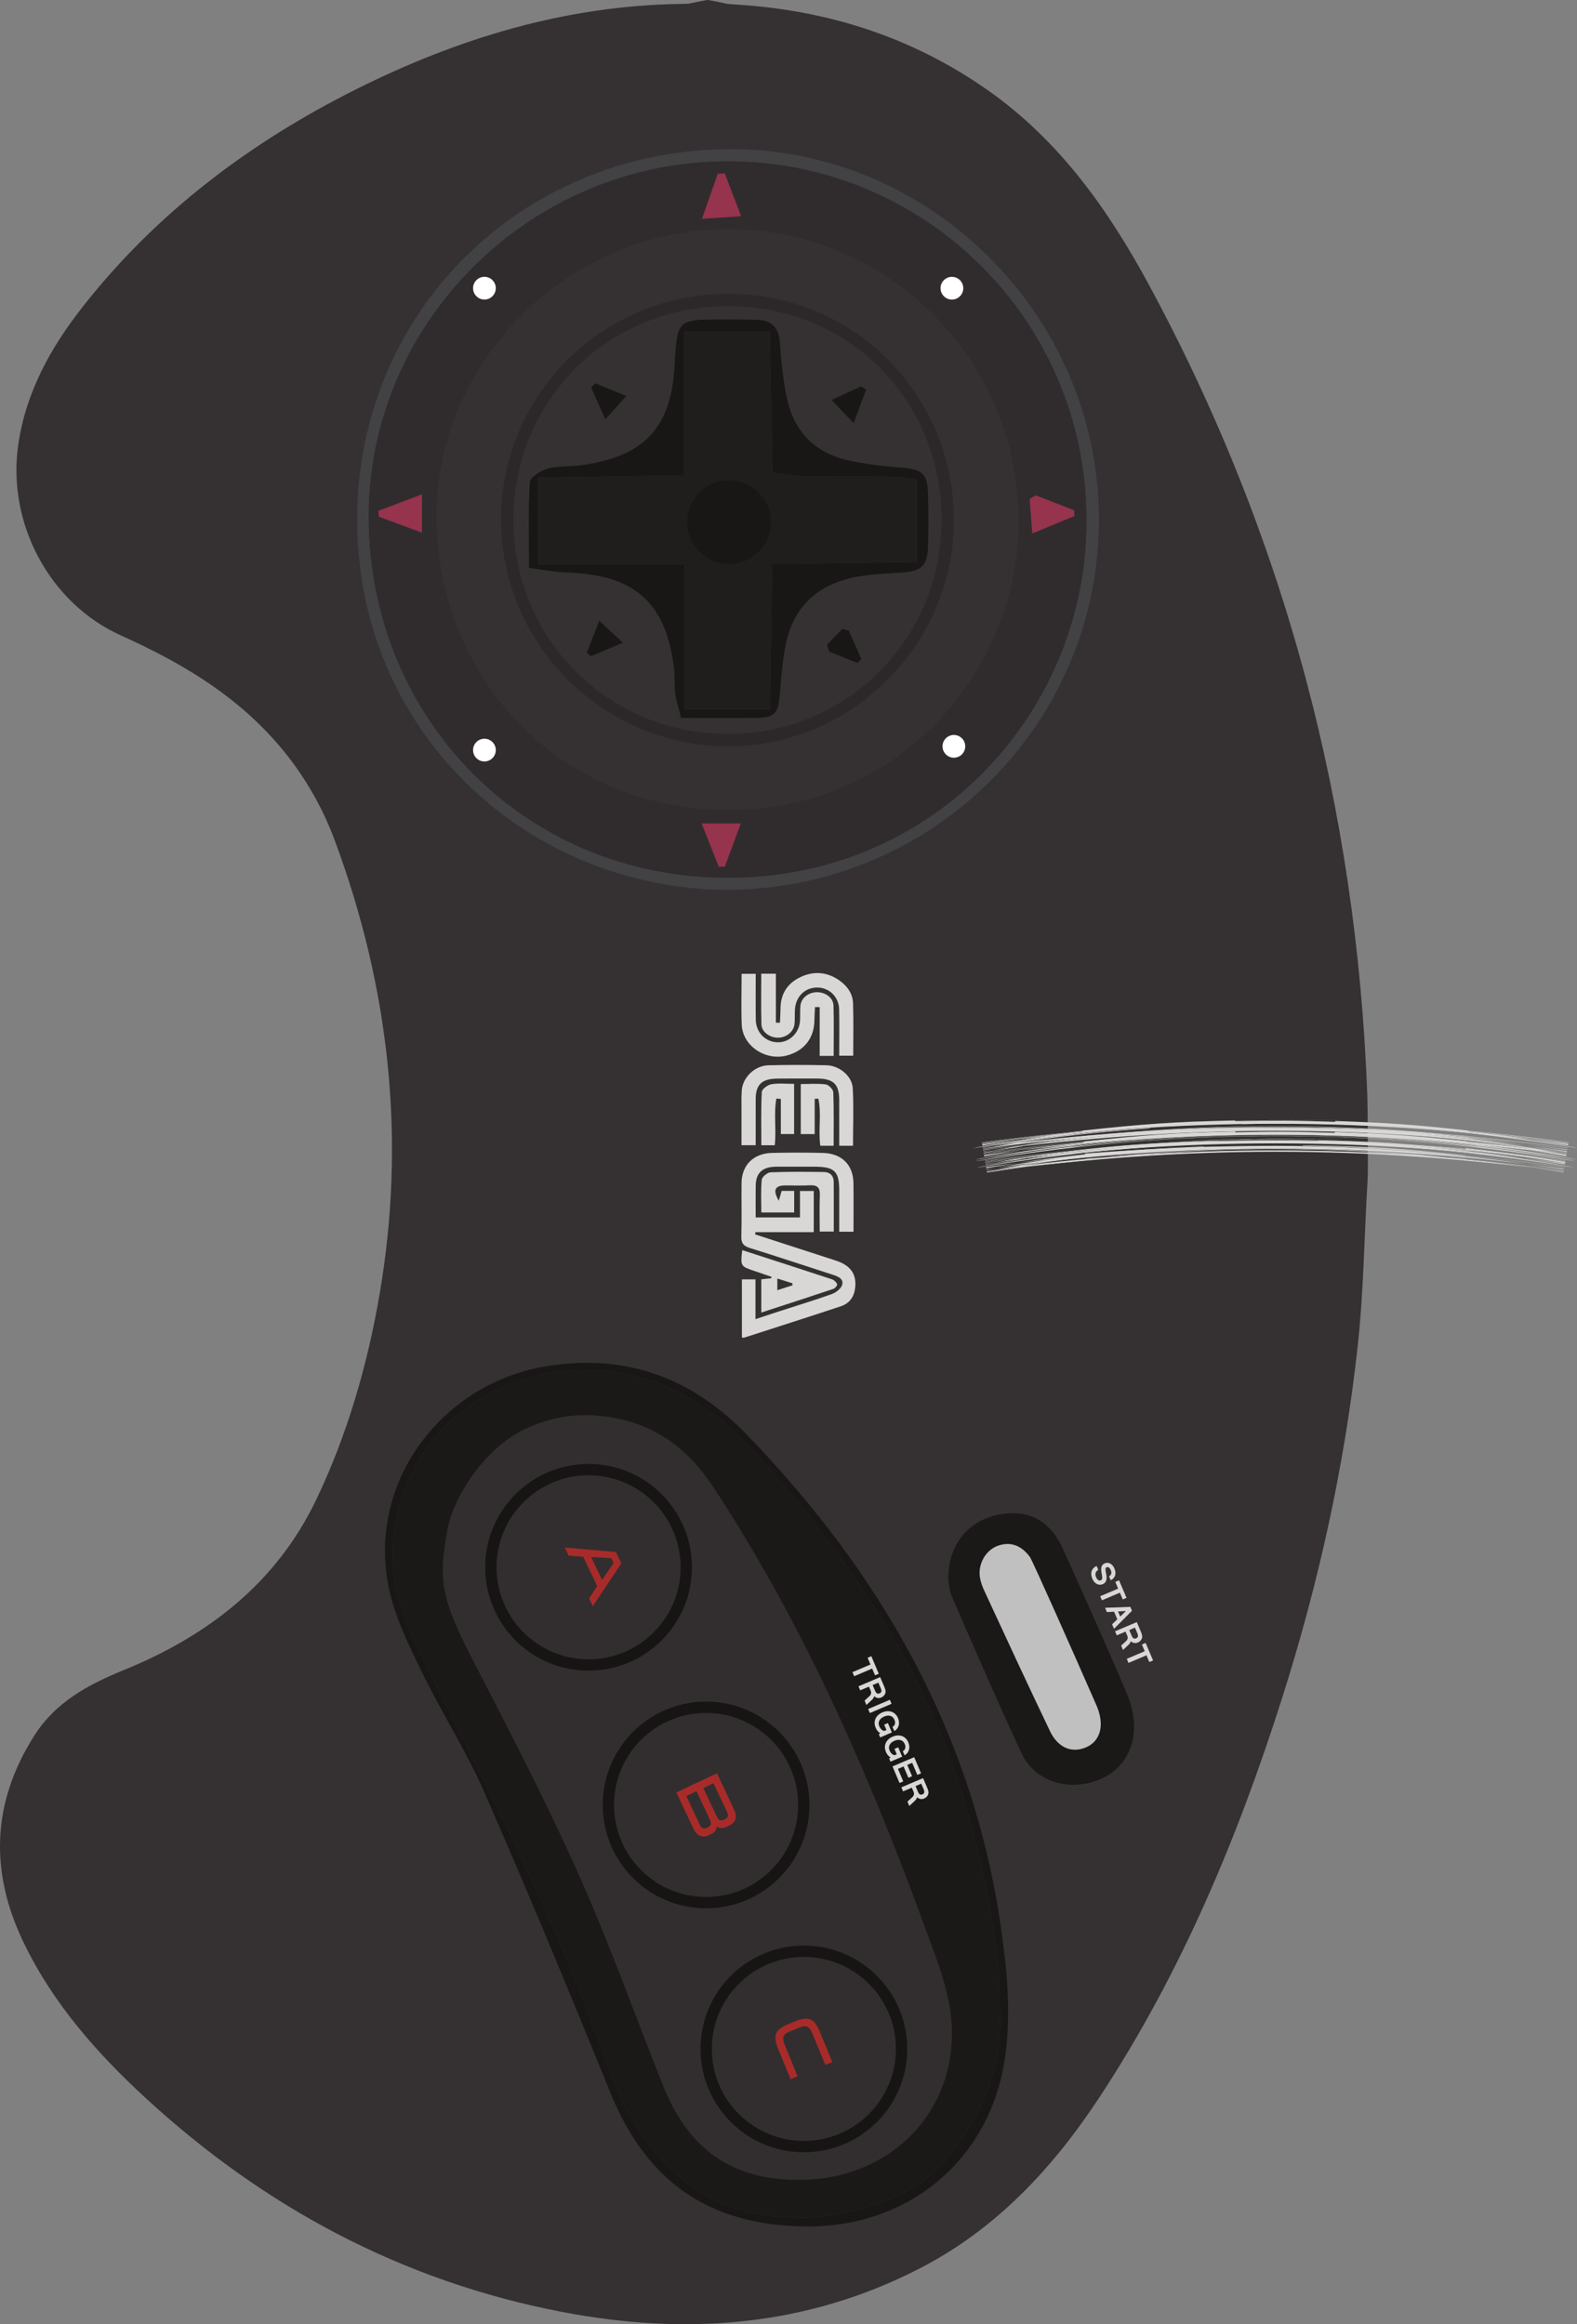 <?xml version="1.0" encoding="UTF-8" standalone="no"?>
<svg
   xmlns:dc="http://purl.org/dc/elements/1.1/"
   xmlns:cc="http://creativecommons.org/ns#"
   xmlns:rdf="http://www.w3.org/1999/02/22-rdf-syntax-ns#"
   xmlns:svg="http://www.w3.org/2000/svg"
   xmlns="http://www.w3.org/2000/svg"
   viewBox="0 0 218.665 322.342"
   height="322.342"
   width="218.665"
   xml:space="preserve"
   version="1.1"
   id="svg2"><rect x="0" y="0" width="218.665" height="322.342" fill="#808080" stroke="none"/><defs
     id="defs6"><clipPath
       id="clipPath16"
       clipPathUnits="userSpaceOnUse"><path
         id="path18"
         d="m 0,257.874 174.932,0 L 174.932,0 0,0 0,257.874 Z" /></clipPath></defs><g
     transform="matrix(1.25,0,0,-1.25,0,322.342)"
     id="g10"><g
       id="g12"><g
         clip-path="url(#clipPath16)"
         id="g14"><g
           transform="translate(136.783,137.675)"
           id="g20"><path
             id="path22"
             style="fill:#353132;fill-opacity:1;fill-rule:nonzero;stroke:none"
             d="M 0,0 C 0.001,0.007 0.005,0.009 0.008,0.005 0.01,0.001 0.017,-0.014 0.015,-0.015 0.014,-0.017 0.009,-0.024 0.005,-0.025 0.001,-0.027 -0.001,-0.007 0,0 m 0.406,14.921 c 0,0.001 0.004,0.001 0.01,0 0.006,-0.002 0.016,-0.004 0.01,-0.005 -0.005,-0.002 -0.02,0.003 -0.02,0.005 m -0.388,8.872 -0.005,0 C 0.01,23.79 0.008,23.789 0.008,23.79 c 0,0.002 0.002,0.006 0.005,0.003 l 0.005,0 z M -34.79,-131.499 c 8.572,4.407 14.85,11.204 20.048,19.126 8.961,13.66 15.213,28.565 20.145,44.061 4.069,12.777 6.959,25.832 8.421,39.159 0.67,6.132 0.731,12.334 1.099,18.501 0.066,1.129 0.005,8.31 -0.035,9.369 -1.18,31.797 -9.061,61.805 -24.194,89.826 -4.523,8.385 -9.984,16.1 -17.961,21.687 -8.315,5.824 -17.578,8.799 -27.653,9.45 -1.059,0.065 -1.202,0.096 -1.202,0.096 -1.075,0.233 -2.045,0.423 -2.156,0.423 -0.111,0 -1.082,-0.186 -2.158,-0.414 0,0 -0.02,-0.004 -1.014,-0.025 -12.697,-0.216 -24.526,-3.822 -35.766,-9.434 -11.799,-5.9 -22.176,-13.7 -30.38,-24.148 -3.565,-4.538 -6.319,-9.48 -7.166,-15.344 -1.25,-8.643 3.429,-17.563 11.431,-21.158 6.314,-2.839 12.178,-6.258 16.872,-11.472 3.016,-3.348 5.29,-7.145 6.838,-11.325 6.056,-16.353 7.896,-33.18 4.926,-50.374 -1.346,-7.816 -3.565,-15.481 -6.998,-22.671 -4.428,-9.283 -12.057,-15.143 -21.375,-18.939 -3.944,-1.609 -7.534,-3.535 -9.899,-7.246 -4.745,-7.458 -4.982,-15.148 -1.175,-23.019 3.243,-6.712 8.084,-12.208 13.499,-17.195 13.201,-12.167 28.525,-20.351 46.199,-23.745 13.675,-2.627 27.022,-1.689 39.654,4.811" /></g><g
           transform="translate(120.523,200.126)"
           id="g24"><path
             id="path26"
             style="fill:#424244;fill-opacity:1;fill-rule:nonzero;stroke:none"
             d="M 0,0 C 0.03,21.982 -17.741,39.815 -39.713,39.851 -61.653,39.887 -79.757,21.992 -79.624,0.167 -79.49,-21.974 -62.299,-39.696 -39.678,-39.641 -16.392,-39.585 0.052,-20.756 0,0 m -39.759,-40.977 c -22.133,0.039 -41.11,17.389 -41.143,40.982 -0.033,23.152 18.208,40.928 40.978,41.188 C -17.436,41.451 1.291,22.78 1.375,0.276 1.46,-22.428 -16.912,-40.853 -39.759,-40.977" /></g><g
           transform="translate(69.436,23.869)"
           id="g28"><path
             id="path30"
             style="fill:#191716;fill-opacity:1;fill-rule:nonzero;stroke:none"
             d="m 0,0 c -0.282,0.504 -0.519,1.029 -0.731,1.563 -2.521,6.404 -4.785,12.914 -7.609,19.177 -4.049,8.995 -8.466,17.825 -12.879,26.654 -2.259,4.518 -4.704,8.865 -4.664,14.174 0.086,10.675 7.977,19.076 18.622,20.241 9.263,1.013 16.171,-2.92 21.99,-9.445 9.091,-10.191 16.882,-21.229 21.531,-34.243 2.31,-6.48 5.365,-18.783 5.214,-27.159 0.313,-5.909 -1.583,-11.108 -5.733,-16.337 -3.374,-4.251 -9.893,-6.132 -14.835,-6.631 -0.368,-0.035 -0.736,-0.05 -1.104,-0.05 C 14.315,-12.031 6.293,-11.3 0,0 m 41.988,5.335 c 0.762,4.851 0.333,9.636 -0.337,14.447 -3.016,21.616 -13.267,39.537 -28.208,55.013 -6.005,6.222 -13.221,9.041 -22.066,7.664 -11.713,-1.815 -20.008,-12.767 -17.739,-24.38 0.63,-3.227 2.143,-6.338 3.595,-9.339 2.214,-4.593 5.013,-8.925 7.055,-13.589 4.82,-11.013 9.434,-22.121 13.947,-33.26 3.999,-9.858 10.811,-14.714 21.476,-14.916 11.487,-0.216 20.533,7.272 22.277,18.36" /></g><g
           transform="translate(89.237,11.812)"
           id="g32"><path
             id="path34"
             style="fill:#1b1918;fill-opacity:1;fill-rule:nonzero;stroke:none"
             d="m 0,0 c -5.486,0.025 -13.509,0.756 -19.802,12.056 -0.282,0.505 -0.519,1.029 -0.731,1.564 -2.521,6.404 -4.785,12.913 -7.609,19.176 -4.049,8.996 -8.466,17.825 -12.878,26.654 -2.259,4.518 -4.705,8.865 -4.664,14.175 0.085,10.675 7.977,19.075 18.621,20.24 9.263,1.014 16.171,-2.92 21.99,-9.444 C 4.019,74.23 11.809,63.192 16.459,50.177 18.768,43.698 21.824,31.394 21.672,23.019 21.985,17.109 20.089,11.91 15.939,6.681 12.566,2.43 6.046,0.55 1.104,0.05 0.736,0.015 0.368,0 0,0" /></g><g
           transform="translate(113.295,63.386)"
           id="g36"><path
             id="path38"
             style="fill:#1b1918;fill-opacity:1;fill-rule:nonzero;stroke:none"
             d="m 0,0 c -2.657,5.718 -5.169,11.507 -7.685,17.291 -0.338,0.776 -0.363,1.689 -0.433,2.027 0.035,3.807 2.163,6.363 5.456,7.089 3.232,0.711 5.793,-0.514 7.215,-3.65 C 6.994,17.381 9.414,11.991 11.714,6.55 13.796,1.624 11.633,-2.708 6.878,-3.449 4.014,-3.898 1.225,-2.647 0,0" /></g><g
           transform="translate(105.792,173.32)"
           id="g40"><path
             id="path42"
             style="fill:#302c2d;fill-opacity:1;fill-rule:nonzero;stroke:none"
             d="M 0,0 C 0.476,0.791 1.028,1.303 0.95,1.688 0.867,2.102 0.172,2.689 -0.217,2.661 -0.602,2.633 -1.207,1.941 -1.22,1.525 -1.232,1.129 -0.605,0.712 0,0 m -1.054,53.7 c -0.179,-0.176 -0.357,-0.352 -0.535,-0.529 0.243,-0.561 0.401,-1.193 0.776,-1.645 0.131,-0.158 0.929,-0.007 1.178,0.244 0.249,0.251 0.39,1.051 0.231,1.179 -0.456,0.367 -1.088,0.516 -1.65,0.751 M -52.507,2.505 c -0.232,-0.223 -0.465,-0.446 -0.697,-0.67 0.255,-0.556 0.419,-1.194 0.809,-1.629 0.155,-0.172 0.943,-0.03 1.204,0.219 0.26,0.249 0.436,1.027 0.27,1.192 -0.414,0.411 -1.043,0.606 -1.586,0.888 m -0.205,51.196 c -0.169,-0.202 -0.338,-0.403 -0.506,-0.604 0.29,-0.546 0.499,-1.173 0.915,-1.594 0.151,-0.153 0.951,0.062 1.179,0.338 0.232,0.281 0.311,1.103 0.132,1.23 -0.481,0.341 -1.135,0.437 -1.72,0.63 m -6.275,-23.995 c -1.818,-0.688 -3.326,-1.259 -4.834,-1.831 0.018,-0.216 0.036,-0.432 0.055,-0.649 1.499,-0.556 2.998,-1.111 4.779,-1.772 l 0,4.252 z m 35.37,-36.512 -4.353,0 c 0.743,-1.867 1.327,-3.337 1.911,-4.806 0.224,0.003 0.447,0.006 0.671,0.01 0.549,1.486 1.097,2.972 1.771,4.796 m -1.779,72.124 c -0.258,-0.018 -0.516,-0.036 -0.774,-0.054 -0.531,-1.505 -1.062,-3.009 -1.759,-4.985 1.676,0.113 2.802,0.188 4.345,0.292 -0.709,1.858 -1.26,3.302 -1.812,4.747 M 9.072,29.601 C 8.856,29.462 8.64,29.322 8.424,29.183 8.512,28.038 8.6,26.893 8.717,25.368 c 1.87,0.772 3.271,1.351 4.672,1.929 -0.011,0.214 -0.022,0.428 -0.032,0.643 -1.429,0.553 -2.857,1.107 -4.285,1.661 m -1.885,-2.76 c 0.002,17.748 -14.431,32.246 -32.14,32.284 -17.682,0.039 -32.52,-14.529 -32.415,-32.072 0.103,-17.135 13.083,-32.386 32.5,-32.35 18.853,0.036 32.146,15.495 32.055,32.138 M 14.73,26.806 C 14.783,6.05 -1.662,-12.778 -24.948,-12.835 -47.569,-12.89 -64.759,4.832 -64.894,26.973 -65.027,48.799 -46.923,66.694 -24.983,66.657 -3.01,66.621 14.76,48.789 14.73,26.806" /></g><g
           transform="translate(114.865,202.921)"
           id="g44"><path
             id="path46"
             style="fill:#96334d;fill-opacity:1;fill-rule:nonzero;stroke:none"
             d="M 0,0 C 1.428,-0.554 2.856,-1.107 4.284,-1.661 4.295,-1.875 4.306,-2.09 4.317,-2.304 2.916,-2.882 1.515,-3.461 -0.355,-4.232 -0.472,-2.708 -0.56,-1.563 -0.648,-0.418 -0.432,-0.278 -0.216,-0.139 0,0" /></g><g
           transform="translate(80.396,238.638)"
           id="g48"><path
             id="path50"
             style="fill:#96334d;fill-opacity:1;fill-rule:nonzero;stroke:none"
             d="m 0,0 c 0.552,-1.445 1.103,-2.889 1.812,-4.747 -1.543,-0.104 -2.669,-0.179 -4.345,-0.292 0.697,1.976 1.228,3.48 1.759,4.985 C -0.516,-0.036 -0.258,-0.018 0,0" /></g><g
           transform="translate(82.176,166.514)"
           id="g52"><path
             id="path54"
             style="fill:#96334d;fill-opacity:1;fill-rule:nonzero;stroke:none"
             d="M 0,0 C -0.674,-1.825 -1.223,-3.311 -1.772,-4.797 -1.995,-4.8 -2.219,-4.803 -2.442,-4.807 -3.027,-3.337 -3.611,-1.867 -4.353,0 L 0,0 Z" /></g><g
           transform="translate(46.805,203.026)"
           id="g56"><path
             id="path58"
             style="fill:#96334d;fill-opacity:1;fill-rule:nonzero;stroke:none"
             d="m 0,0 0,-4.252 c -1.782,0.66 -3.281,1.216 -4.779,1.772 -0.019,0.216 -0.037,0.433 -0.056,0.649 C -3.326,-1.26 -1.818,-0.689 0,0" /></g><g
           transform="translate(73.576,26.42)"
           id="g60"><path
             id="path62"
             style="fill:#322e2f;fill-opacity:1;fill-rule:nonzero;stroke:none"
             d="m 0,0 c -3.187,7.982 -6.066,16.101 -9.581,23.931 -3.736,8.325 -7.992,16.424 -12.162,24.547 -3.187,6.308 -3.041,8.391 -2.204,13.221 0.611,3.51 4.009,9.021 8.618,11.205 2.541,1.205 5.36,1.744 8.159,1.477 C -0.802,73.766 2.925,70.468 5.648,66.308 15.657,51.024 22.898,34.44 29.12,17.356 30.194,14.406 31.404,11.406 31.838,8.33 33.26,-1.73 26.12,-9.964 15.929,-10.382 8.098,-10.7 2.935,-7.357 0,0" /></g><g
           transform="translate(120.75,64.143)"
           id="g64"><path
             id="path66"
             style="fill:#c1c0c0;fill-opacity:1;fill-rule:nonzero;stroke:none"
             d="m 0,0 c -1.544,-0.835 -3.372,-0.457 -4.389,1.892 -2.429,5.075 -4.787,10.185 -7.153,15.29 -0.223,0.481 -0.419,0.997 -0.506,1.517 -0.25,1.495 0.65,3.079 2.031,3.547 1.472,0.499 2.623,-0.07 3.506,-1.252 C -6.234,20.623 -1.447,9.839 0.725,4.866 2.048,2.096 1.043,0.564 0,0" /></g><g
           transform="translate(104.448,200.149)"
           id="g68"><path
             id="path70"
             style="fill:#2c2829;fill-opacity:1;fill-rule:nonzero;stroke:none"
             d="M 0,0 C 0.013,13.322 -10.287,23.708 -23.563,23.759 -36.926,23.81 -47.471,13.389 -47.494,0.111 -47.516,-13.172 -36.989,-23.7 -23.679,-23.708 -10.526,-23.716 -0.013,-13.19 0,0 M -23.639,25.126 C -9.685,25.109 1.393,13.946 1.363,-0.068 1.334,-13.812 -9.987,-25.11 -23.701,-25.082 c -13.858,0.028 -25.189,11.363 -25.168,25.177 0.021,13.879 11.279,25.048 25.23,25.031" /></g><g
           transform="translate(75.951,179.186)"
           id="g72"><path
             id="path74"
             style="fill:#191716;fill-opacity:1;fill-rule:nonzero;stroke:none"
             d="m 0,0 0,16.106 -16.237,0 0,9.59 c 5.33,0.081 10.509,0.157 16.136,0.242 l 0,16.01 9.535,0 C 9.53,36.704 9.626,31.591 9.727,26.236 c 1.381,-0.162 2.486,-0.383 3.59,-0.399 3.227,-0.055 6.454,-0.005 9.677,-0.04 0.847,-0.01 1.689,-0.186 2.763,-0.313 l 0,-9.157 C 20.482,16.257 15.309,16.191 9.697,16.116 9.621,10.599 9.545,5.421 9.47,0 L 0,0 Z m 8.012,-0.963 c 1.992,0.035 2.375,0.529 2.537,2.561 0.156,1.871 0.297,3.752 0.665,5.587 0.868,4.322 3.686,6.737 7.927,7.514 1.639,0.297 3.328,0.343 4.997,0.464 2.113,0.151 2.784,0.741 2.849,2.823 0.061,2.012 0.066,4.034 -0.005,6.046 -0.071,2.118 -0.686,2.577 -2.859,2.764 -1.997,0.171 -4.014,0.373 -5.97,0.811 -3.595,0.802 -5.945,3.091 -6.762,6.692 -0.474,2.077 -0.676,4.23 -0.832,6.363 -0.121,1.649 -0.852,2.491 -2.476,2.542 -1.271,0.04 -2.551,0.04 -3.827,0.04 -5.088,0.005 -5.088,0 -5.365,-4.997 -0.389,-6.999 -3.283,-10.161 -10.272,-11.164 -1.26,-0.182 -2.582,-0.061 -3.792,-0.383 -0.776,-0.212 -1.966,-0.943 -2.002,-1.503 -0.196,-3.041 -0.095,-6.106 -0.095,-9.53 1.638,-0.202 2.98,-0.464 4.336,-0.509 7.402,-0.263 10.846,-3.333 11.749,-10.59 0.116,-0.927 0.015,-1.885 0.131,-2.813 0.111,-0.822 0.383,-1.624 0.661,-2.728 3.05,0 5.728,-0.035 8.405,0.01" /></g><g
           transform="translate(94.696,210.908)"
           id="g76"><path
             id="path78"
             style="fill:#191716;fill-opacity:1;fill-rule:nonzero;stroke:none"
             d="M 0,0 C -1.004,1.061 -1.593,1.685 -2.456,2.597 -1.141,3.199 -0.166,3.645 0.81,4.092 0.996,3.972 1.183,3.852 1.37,3.732 0.983,2.679 0.597,1.627 0,0" /></g><g
           transform="translate(91.733,186.342)"
           id="g80"><path
             id="path82"
             style="fill:#191716;fill-opacity:1;fill-rule:nonzero;stroke:none"
             d="M 0,0 C 0.567,0.589 1.135,1.177 1.702,1.766 1.944,1.696 2.186,1.626 2.429,1.557 2.889,0.506 3.349,-0.545 3.809,-1.595 3.664,-1.74 3.52,-1.884 3.375,-2.029 2.334,-1.607 1.293,-1.186 0.252,-0.765 0.168,-0.51 0.084,-0.255 0,0" /></g><g
           transform="translate(66.038,215.346)"
           id="g84"><path
             id="path86"
             style="fill:#191716;fill-opacity:1;fill-rule:nonzero;stroke:none"
             d="M 0,0 C 1.027,-0.422 2.054,-0.844 3.444,-1.415 2.589,-2.36 2.014,-2.996 1.096,-4.01 0.462,-2.565 0,-1.512 -0.462,-0.46 -0.308,-0.307 -0.154,-0.153 0,0" /></g><g
           transform="translate(69.094,186.559)"
           id="g88"><path
             id="path90"
             style="fill:#191716;fill-opacity:1;fill-rule:nonzero;stroke:none"
             d="m 0,0 c -1.473,-0.624 -2.509,-1.063 -3.545,-1.502 -0.153,0.136 -0.307,0.272 -0.46,0.408 0.404,1.03 0.807,2.059 1.386,3.533 C -1.645,1.532 -0.989,0.921 0,0" /></g><g
           transform="translate(76.74,199.942)"
           id="g92"><path
             id="path94"
             style="fill:#ffffff;fill-opacity:1;fill-rule:nonzero;stroke:none"
             d="M 0,0 C 0,-2.284 1.852,-4.136 4.136,-4.136 6.42,-4.136 8.272,-2.284 8.272,0 8.272,2.284 6.42,4.136 4.136,4.136 1.852,4.136 0,2.284 0,0" /></g><g
           transform="translate(55.08,83.98)"
           id="g96"><path
             id="path98"
             style="fill:#171514;fill-opacity:1;fill-rule:nonzero;stroke:none"
             d="m 0,0 c 0,-5.638 4.57,-10.208 10.208,-10.208 5.638,0 10.209,4.57 10.209,10.208 0,5.638 -4.571,10.208 -10.209,10.208 C 4.57,10.208 0,5.638 0,0 m 10.208,11.468 c 6.334,0 11.468,-5.135 11.468,-11.468 0,-6.333 -5.134,-11.468 -11.468,-11.468 -6.333,0 -11.467,5.135 -11.467,11.468 0,6.333 5.134,11.468 11.467,11.468" /></g><g
           transform="translate(68.115,57.612)"
           id="g100"><path
             id="path102"
             style="fill:#171514;fill-opacity:1;fill-rule:nonzero;stroke:none"
             d="m 0,0 c 0,-5.638 4.57,-10.208 10.208,-10.208 5.638,0 10.209,4.57 10.209,10.208 0,5.638 -4.571,10.208 -10.209,10.208 C 4.57,10.208 0,5.638 0,0 m 10.208,11.468 c 6.334,0 11.468,-5.135 11.468,-11.468 0,-6.333 -5.134,-11.468 -11.468,-11.468 -6.333,0 -11.467,5.135 -11.467,11.468 0,6.333 5.134,11.468 11.467,11.468" /></g><g
           transform="translate(78.962,30.545)"
           id="g104"><path
             id="path106"
             style="fill:#171514;fill-opacity:1;fill-rule:nonzero;stroke:none"
             d="m 0,0 c 0,-5.638 4.57,-10.208 10.208,-10.208 5.638,0 10.209,4.57 10.209,10.208 0,5.638 -4.571,10.208 -10.209,10.208 C 4.57,10.208 0,5.638 0,0 m 10.208,11.468 c 6.334,0 11.468,-5.135 11.468,-11.468 0,-6.333 -5.134,-11.468 -11.468,-11.468 -6.333,0 -11.467,5.135 -11.467,11.468 0,6.333 5.134,11.468 11.467,11.468" /></g><g
           transform="translate(66.788,82.573)"
           id="g108"><path
             id="path110"
             style="fill:#a82b2a;fill-opacity:1;fill-rule:nonzero;stroke:none"
             d="M 0,0 1.272,1.879 1.008,2.43 -1.214,2.544 0,0 Z m -1.029,-2.906 -0.408,0.855 0.896,1.378 -1.548,3.242 -1.617,0.132 -0.425,0.893 5.666,-0.488 0.601,-1.259 -3.165,-4.753 z" /></g><g
           transform="translate(79.557,56.226)"
           id="g112"><path
             id="path114"
             style="fill:#a82b2a;fill-opacity:1;fill-rule:nonzero;stroke:none"
             d="M 0,0 -1.542,3.265 -0.413,3.798 1.129,0.533 C 1.286,0.2 1.173,-0.057 0.794,-0.236 0.419,-0.413 0.157,-0.333 0,0 M -1.891,-0.893 -2.133,-0.38 -3.424,2.377 -2.296,2.91 -0.98,0.123 -0.762,-0.36 c 0.157,-0.333 0.048,-0.588 -0.322,-0.763 -0.379,-0.179 -0.65,-0.103 -0.807,0.23 m 1.828,-0.074 C 0.162,-1.207 0.5,-1.241 0.948,-1.08 l 0.387,0.172 c 0.754,0.356 0.921,0.975 0.508,1.849 L -0.024,4.894 -0.769,4.552 -3.78,3.13 -4.53,2.766 -2.664,-1.187 c 0.413,-0.874 1,-1.137 1.75,-0.783 l 0.379,0.189 c 0.331,0.207 0.489,0.476 0.472,0.814" /></g><g
           transform="translate(90.951,30.235)"
           id="g116"><path
             id="path118"
             style="fill:#a82b2a;fill-opacity:1;fill-rule:nonzero;stroke:none"
             d="M 0,0 -0.791,1.919 C -1.315,3.207 -1.783,2.883 -2.809,2.462 -3.836,2.042 -4.394,1.947 -3.869,0.664 l 1.391,-3.396 -0.77,-0.315 -1.393,3.39 c -0.737,1.793 -0.028,2.248 1.512,2.879 1.54,0.631 2.369,0.813 3.104,-0.966 L 1.372,-1.155 0.608,-1.468 0,0 Z" /></g><g
           transform="translate(82.297,109.489)"
           id="g120"><path
             id="path122"
             style="fill:#d8d7d5;fill-opacity:1;fill-rule:nonzero;stroke:none"
             d="m 0,0 0,6.437 1.505,0 0,-4.412 c 0.971,0.321 1.76,0.586 2.553,0.843 1.975,0.64 3.967,1.238 5.918,1.941 0.472,0.17 1.057,0.629 1.155,1.049 C 11.295,6.565 10.562,6.794 9.955,6.99 6.927,7.969 3.91,8.976 0.872,9.923 c -0.714,0.222 -0.954,0.547 -0.935,1.265 0.054,1.975 0.005,3.952 0.023,5.927 0.018,2.002 1.328,3.311 3.4,3.355 1.866,0.039 3.735,0.043 5.601,-10e-4 2.104,-0.048 3.385,-1.315 3.414,-3.338 0.025,-1.781 0.005,-3.562 0.005,-5.406 l -1.585,0 c 0,1.53 0,3.052 0,4.574 10e-4,2.147 -0.518,2.64 -2.782,2.641 -1.408,0 -2.817,0.006 -4.226,-0.002 C 2.28,18.929 1.546,18.243 1.531,16.825 1.519,15.673 1.528,14.522 1.528,13.311 l 4.914,0 0,2.931 1.529,0 0,-4.566 -6.473,0 C 1.488,11.593 1.478,11.51 1.468,11.427 4.444,10.461 7.42,9.493 10.397,8.53 12.099,7.979 12.791,6.965 12.539,5.33 12.4,4.42 11.869,3.746 10.968,3.448 7.394,2.265 3.807,1.118 0.224,-0.038 0.17,-0.055 0.098,-0.018 0,0" /></g><g
           transform="translate(82.264,149.826)"
           id="g124"><path
             id="path126"
             style="fill:#d8d7d5;fill-opacity:1;fill-rule:nonzero;stroke:none"
             d="m 0,0 1.567,0 c 0,-1.717 -0.019,-3.401 0.006,-5.085 0.02,-1.409 1.043,-2.462 2.381,-2.512 1.308,-0.05 2.427,0.992 2.525,2.377 0.039,0.563 -0.015,1.133 0.045,1.692 0.093,0.862 0.905,1.49 1.844,1.489 0.951,-10e-4 1.801,-0.622 1.826,-1.491 0.054,-1.842 0.017,-3.685 0.017,-5.577 l -1.55,0 0,2.802 0,2.612 C 8.487,-3.692 8.313,-3.69 8.139,-3.688 8.116,-4.204 8.084,-4.72 8.072,-5.237 8.027,-7.183 6.893,-8.589 4.967,-9.074 2.615,-9.667 0.112,-7.979 0.015,-5.654 -0.061,-3.81 0,-1.96 0,0" /></g><g
           transform="translate(84.446,149.841)"
           id="g128"><path
             id="path130"
             style="fill:#d8d7d5;fill-opacity:1;fill-rule:nonzero;stroke:none"
             d="m 0,0 1.619,0 0,-5.433 c 0.151,0 0.303,-0.001 0.455,-0.001 0.022,0.554 0.055,1.107 0.065,1.662 0.027,1.555 0.771,2.712 2.203,3.394 1.459,0.694 2.92,0.587 4.261,-0.328 0.92,-0.627 1.543,-1.494 1.578,-2.586 0.061,-1.908 0.017,-3.82 0.017,-5.805 l -1.553,0 c 0,1.714 0.029,3.43 -0.008,5.145 C 8.6,-2.25 7.011,-1.145 5.41,-1.659 4.447,-1.968 3.8,-2.851 3.734,-3.983 3.702,-4.515 3.742,-5.052 3.688,-5.581 3.6,-6.439 2.792,-7.089 1.866,-7.099 0.941,-7.109 0.04,-6.46 0.016,-5.622 -0.036,-3.779 0,-1.935 0,0" /></g><g
           transform="translate(94.623,130.752)"
           id="g132"><path
             id="path134"
             style="fill:#d8d7d5;fill-opacity:1;fill-rule:nonzero;stroke:none"
             d="m 0,0 -1.531,0 c 0,1.698 10e-4,3.38 -0.001,5.061 -0.002,1.768 -0.627,2.384 -2.457,2.396 -1.473,0.009 -2.946,0.004 -4.419,-0.007 -1.7,-0.013 -2.385,-0.666 -2.389,-2.269 -0.005,-1.686 -10e-4,-3.372 -10e-4,-5.121 l -1.573,0 c 0,1.258 -0.002,2.497 0.001,3.735 0.002,0.784 -0.026,1.57 0.029,2.35 0.102,1.437 1.446,2.745 2.95,2.782 2.158,0.053 4.32,0.05 6.479,0.001 1.383,-0.032 2.806,-1.2 2.88,-2.521 C 0.087,4.292 0,2.166 0,0" /></g><g
           transform="translate(86.229,116.019)"
           id="g136"><path
             id="path138"
             style="fill:#d8d7d5;fill-opacity:1;fill-rule:nonzero;stroke:none"
             d="m 0,0 0,-1.294 c 0.624,0.202 1.153,0.373 1.682,0.543 C 1.678,-0.676 1.673,-0.602 1.668,-0.528 1.156,-0.366 0.645,-0.204 0,0 M -3.897,3.152 C -0.524,2.06 2.777,0.998 6.068,-0.089 6.301,-0.166 6.549,-0.407 6.628,-0.625 6.671,-0.745 6.413,-1.08 6.227,-1.143 3.589,-2.029 0.94,-2.886 -1.781,-3.774 l 0,3.687 c 0.391,0.041 0.739,0.077 1.087,0.114 0.019,0.052 0.039,0.105 0.058,0.158 -0.611,0.21 -1.22,0.426 -1.833,0.629 -1.626,0.541 -1.627,0.539 -1.428,2.338" /></g><g
           transform="translate(86.387,124.652)"
           id="g140"><path
             id="path142"
             style="fill:#d8d7d5;fill-opacity:1;fill-rule:nonzero;stroke:none"
             d="m 0,0 c 0.138,0.472 0.22,0.752 0.318,1.088 l 1.392,0 0,-2.392 -3.646,0 c 0,1.223 -0.069,2.439 0.047,3.638 0.031,0.312 0.631,0.802 0.988,0.817 1.962,0.082 3.93,0.058 5.895,0.035 C 5.683,3.177 6.087,2.774 6.094,2.109 6.111,0.293 6.1,-1.524 6.1,-3.422 l -1.559,0 c 0,1.367 -0.038,2.708 0.014,4.045 C 4.588,1.444 4.288,1.761 3.423,1.708 2.509,1.653 1.589,1.705 0.672,1.694 -0.423,1.68 -0.686,1.175 0,0" /></g><g
           transform="translate(86.123,135.993)"
           id="g144"><path
             id="path146"
             style="fill:#d8d7d5;fill-opacity:1;fill-rule:nonzero;stroke:none"
             d="m 0,0 c -0.315,-1.688 0.015,-3.436 -0.183,-5.186 l -1.486,0 c 0,2.002 -0.049,3.964 0.049,5.92 0.016,0.312 0.653,0.779 1.064,0.85 0.789,0.136 1.622,0.04 2.519,0.04 l 0,-5.568 -1.469,0 0,3.892 C 0.329,-0.034 0.165,-0.017 0,0" /></g><g
           transform="translate(92.472,130.752)"
           id="g148"><path
             id="path150"
             style="fill:#d8d7d5;fill-opacity:1;fill-rule:nonzero;stroke:none"
             d="M 0,0 -1.477,0 C -1.724,1.736 -1.319,3.517 -1.696,5.223 -1.831,5.217 -1.967,5.211 -2.102,5.206 l 0,-3.912 -1.543,0 0,5.553 c 0.905,0 1.85,0.078 2.766,-0.041 0.328,-0.043 0.828,-0.553 0.84,-0.865 C 0.038,3.978 0,2.011 0,0" /></g><g
           transform="translate(105.594,224.636)"
           id="g152"><path
             id="path154"
             style="fill:#ffffff;fill-opacity:1;fill-rule:nonzero;stroke:none"
             d="m 0,0 c -0.696,0 -1.261,0.564 -1.261,1.261 0,0.696 0.565,1.26 1.261,1.26 0.696,0 1.261,-0.564 1.261,-1.26 C 1.261,0.564 0.696,0 0,0" /></g><g
           transform="translate(105.811,173.807)"
           id="g156"><path
             id="path158"
             style="fill:#ffffff;fill-opacity:1;fill-rule:nonzero;stroke:none"
             d="m 0,0 c -0.696,0 -1.261,0.564 -1.261,1.261 0,0.696 0.565,1.26 1.261,1.26 0.696,0 1.261,-0.564 1.261,-1.26 C 1.261,0.564 0.696,0 0,0" /></g><g
           transform="translate(53.736,173.39)"
           id="g160"><path
             id="path162"
             style="fill:#ffffff;fill-opacity:1;fill-rule:nonzero;stroke:none"
             d="m 0,0 c -0.696,0 -1.261,0.564 -1.261,1.261 0,0.696 0.565,1.26 1.261,1.26 0.696,0 1.261,-0.564 1.261,-1.26 C 1.261,0.564 0.696,0 0,0" /></g><g
           transform="translate(53.736,224.639)"
           id="g164"><path
             id="path166"
             style="fill:#ffffff;fill-opacity:1;fill-rule:nonzero;stroke:none"
             d="m 0,0 c -0.696,0 -1.261,0.564 -1.261,1.261 0,0.696 0.565,1.26 1.261,1.26 0.696,0 1.261,-0.564 1.261,-1.26 C 1.261,0.564 0.696,0 0,0" /></g><g
           transform="translate(85.42,179.186)"
           id="g168"><path
             id="path170"
             style="fill:#201e1d;fill-opacity:1;fill-rule:nonzero;stroke:none"
             d="m 0,0 -9.47,0 0,16.106 -16.236,0 0,9.59 c 5.33,0.081 10.508,0.157 16.135,0.242 l 0,16.01 9.536,0 c 0.096,-5.244 0.191,-10.357 0.292,-15.712 1.382,-0.162 2.486,-0.383 3.59,-0.399 3.228,-0.055 6.455,-0.005 9.677,-0.04 0.847,-0.01 1.689,-0.186 2.763,-0.313 l 0,-9.157 C 11.013,16.257 5.839,16.191 0.227,16.116 0.151,10.599 0.076,5.421 0,0" /></g><g
           transform="translate(80.877,195.297)"
           id="g172"><path
             id="path174"
             style="fill:#191716;fill-opacity:1;fill-rule:nonzero;stroke:none"
             d="m 0,0 c -2.567,0 -4.649,2.077 -4.649,4.644 0,2.567 2.082,4.649 4.649,4.649 2.567,0 4.644,-2.082 4.644,-4.649 C 4.644,2.077 2.567,0 0,0" /></g><g
           transform="translate(121.177,82.699)"
           id="g176"><path
             id="path178"
             style="fill:#d8d7d5;fill-opacity:1;fill-rule:nonzero;stroke:none"
             d="m 0,0 c -0.073,0.173 -0.114,0.332 -0.124,0.48 -0.01,0.148 0.007,0.282 0.052,0.403 0.042,0.121 0.111,0.227 0.203,0.32 0.092,0.092 0.204,0.168 0.337,0.229 L 0.653,0.996 C 0.569,0.952 0.505,0.9 0.456,0.84 0.408,0.777 0.375,0.711 0.355,0.643 0.336,0.571 0.332,0.498 0.34,0.421 0.351,0.345 0.372,0.268 0.405,0.191 0.436,0.117 0.471,0.054 0.511,0 c 0.041,-0.054 0.084,-0.097 0.128,-0.129 0.046,-0.03 0.093,-0.049 0.142,-0.057 0.049,-0.005 0.098,0.001 0.147,0.022 0.05,0.021 0.087,0.051 0.112,0.088 0.025,0.037 0.041,0.088 0.046,0.15 C 1.093,0.137 1.09,0.214 1.077,0.306 1.064,0.398 1.046,0.51 1.018,0.641 0.991,0.791 0.976,0.924 0.975,1.041 0.973,1.158 0.987,1.26 1.014,1.348 1.043,1.436 1.087,1.51 1.146,1.57 1.206,1.633 1.283,1.684 1.377,1.723 1.479,1.767 1.581,1.785 1.683,1.778 1.787,1.772 1.886,1.744 1.981,1.692 2.076,1.641 2.163,1.568 2.244,1.476 2.325,1.383 2.393,1.27 2.449,1.137 2.507,1 2.543,0.866 2.553,0.736 2.564,0.607 2.552,0.486 2.517,0.373 2.48,0.262 2.423,0.16 2.34,0.07 2.259,-0.021 2.153,-0.095 2.024,-0.153 L 1.842,0.278 C 2.103,0.426 2.17,0.65 2.043,0.949 1.981,1.096 1.908,1.196 1.827,1.253 1.745,1.31 1.661,1.319 1.574,1.283 1.54,1.269 1.513,1.247 1.494,1.219 1.476,1.191 1.464,1.154 1.458,1.107 1.451,1.062 1.451,1.006 1.458,0.939 1.465,0.874 1.478,0.796 1.496,0.707 1.512,0.628 1.525,0.547 1.54,0.465 1.555,0.381 1.564,0.298 1.57,0.215 1.575,0.131 1.573,0.049 1.564,-0.029 1.554,-0.109 1.534,-0.184 1.503,-0.255 1.472,-0.325 1.428,-0.389 1.369,-0.447 1.31,-0.506 1.234,-0.555 1.14,-0.594 1.029,-0.641 0.917,-0.662 0.807,-0.656 0.695,-0.648 0.589,-0.619 0.489,-0.566 0.388,-0.514 0.296,-0.439 0.21,-0.344 0.127,-0.246 0.056,-0.131 0,0" /></g><g
           transform="translate(124.544,80.416)"
           id="g180"><path
             id="path182"
             style="fill:#d8d7d5;fill-opacity:1;fill-rule:nonzero;stroke:none"
             d="M 0,0 -0.318,0.748 -2.312,-0.098 -2.503,0.354 -0.51,1.199 -0.826,1.945 -0.411,2.121 0.415,0.176 0,0 Z" /></g><g
           transform="translate(124.261,78.514)"
           id="g184"><path
             id="path186"
             style="fill:#d8d7d5;fill-opacity:1;fill-rule:nonzero;stroke:none"
             d="M 0,0 0.64,0.616 -0.241,0.568 0,0 Z m -0.687,-1.358 -0.212,0.501 0.577,0.556 L -0.68,0.541 -1.475,0.5 -1.677,0.976 1.124,1.072 1.306,0.645 -0.687,-1.358 Z" /></g><g
           transform="translate(125.265,77.017)"
           id="g188"><path
             id="path190"
             style="fill:#d8d7d5;fill-opacity:1;fill-rule:nonzero;stroke:none"
             d="m 0,0 0.253,-0.598 c 0.035,-0.081 0.069,-0.147 0.105,-0.2 0.035,-0.053 0.074,-0.093 0.115,-0.118 0.041,-0.025 0.085,-0.038 0.133,-0.038 0.05,0.002 0.103,0.014 0.162,0.039 0.107,0.045 0.172,0.111 0.193,0.2 0.022,0.088 0.004,0.201 -0.055,0.339 L 0.633,0.269 0,0 Z m -0.694,-2.208 -0.205,0.484 0.558,0.508 c 0.037,0.036 0.07,0.076 0.096,0.119 0.027,0.045 0.046,0.09 0.058,0.139 0.012,0.047 0.016,0.098 0.013,0.148 -0.002,0.052 -0.014,0.102 -0.035,0.152 l -0.205,0.482 -0.968,-0.411 -0.191,0.449 2.408,1.023 0.458,-1.079 C 1.321,-0.259 1.346,-0.32 1.368,-0.38 1.39,-0.438 1.406,-0.498 1.418,-0.556 1.429,-0.614 1.435,-0.673 1.434,-0.73 1.433,-0.789 1.424,-0.849 1.404,-0.909 1.387,-0.962 1.364,-1.013 1.334,-1.061 1.306,-1.108 1.271,-1.151 1.233,-1.19 1.195,-1.229 1.152,-1.265 1.107,-1.296 1.06,-1.327 1.014,-1.354 0.963,-1.376 0.816,-1.437 0.675,-1.456 0.541,-1.429 0.404,-1.403 0.283,-1.34 0.173,-1.239 0.138,-1.374 0.051,-1.511 -0.091,-1.647 l -0.603,-0.561 z" /></g><g
           transform="translate(127.492,73.469)"
           id="g192"><path
             id="path194"
             style="fill:#d8d7d5;fill-opacity:1;fill-rule:nonzero;stroke:none"
             d="M 0,0 -0.317,0.749 -2.311,-0.098 -2.502,0.354 -0.509,1.199 -0.825,1.945 -0.41,2.121 0.415,0.176 0,0 Z" /></g><g
           transform="translate(97.065,71.995)"
           id="g196"><path
             id="path198"
             style="fill:#d8d7d5;fill-opacity:1;fill-rule:nonzero;stroke:none"
             d="M 0,0 -0.317,0.749 -2.312,-0.099 -2.503,0.353 -0.509,1.2 -0.825,1.945 -0.411,2.121 0.414,0.176 0,0 Z" /></g><g
           transform="translate(96.802,70.914)"
           id="g200"><path
             id="path202"
             style="fill:#d8d7d5;fill-opacity:1;fill-rule:nonzero;stroke:none"
             d="m 0,0 0.253,-0.598 c 0.035,-0.081 0.069,-0.148 0.105,-0.201 0.035,-0.053 0.074,-0.092 0.115,-0.117 0.041,-0.025 0.085,-0.039 0.133,-0.038 0.05,0.001 0.103,0.013 0.162,0.038 0.107,0.045 0.172,0.112 0.193,0.2 0.022,0.089 0.004,0.201 -0.055,0.34 L 0.633,0.268 0,0 Z m -0.694,-2.209 -0.205,0.484 0.558,0.508 c 0.037,0.037 0.07,0.076 0.096,0.12 0.027,0.044 0.046,0.089 0.058,0.138 0.012,0.048 0.017,0.098 0.013,0.148 -0.002,0.052 -0.014,0.103 -0.035,0.153 l -0.205,0.482 -0.968,-0.412 -0.191,0.449 2.408,1.024 0.458,-1.08 C 1.321,-0.26 1.346,-0.32 1.368,-0.381 1.39,-0.439 1.406,-0.498 1.418,-0.557 1.429,-0.615 1.435,-0.673 1.434,-0.73 1.433,-0.789 1.424,-0.85 1.404,-0.91 1.387,-0.963 1.364,-1.014 1.334,-1.061 1.306,-1.108 1.271,-1.152 1.233,-1.191 1.195,-1.23 1.152,-1.266 1.107,-1.297 1.06,-1.328 1.014,-1.354 0.963,-1.376 0.816,-1.437 0.675,-1.457 0.541,-1.43 0.404,-1.404 0.283,-1.34 0.173,-1.239 0.138,-1.375 0.051,-1.511 -0.091,-1.648 l -0.603,-0.561 z" /></g><g
           transform="translate(96.489,67.809)"
           id="g204"><path
             id="path206"
             style="fill:#d8d7d5;fill-opacity:1;fill-rule:nonzero;stroke:none"
             d="M 0,0 -0.19,0.447 2.218,1.471 2.408,1.023 0,0 Z" /></g><g
           transform="translate(97.133,66.186)"
           id="g208"><path
             id="path210"
             style="fill:#d8d7d5;fill-opacity:1;fill-rule:nonzero;stroke:none"
             d="M 0,0 C -0.074,0.174 -0.112,0.346 -0.114,0.515 -0.115,0.684 -0.083,0.842 -0.018,0.99 0.047,1.139 0.145,1.273 0.273,1.395 0.402,1.517 0.56,1.617 0.747,1.696 0.937,1.777 1.121,1.822 1.298,1.83 1.475,1.838 1.639,1.814 1.789,1.758 1.94,1.701 2.075,1.614 2.192,1.496 2.312,1.379 2.407,1.234 2.48,1.062 2.541,0.92 2.577,0.775 2.59,0.635 2.602,0.492 2.59,0.357 2.554,0.23 2.518,0.104 2.459,-0.012 2.378,-0.115 2.295,-0.22 2.191,-0.306 2.063,-0.373 L 1.867,0.088 C 1.94,0.126 1.998,0.172 2.042,0.227 2.087,0.281 2.119,0.344 2.137,0.412 2.154,0.481 2.16,0.556 2.151,0.637 2.141,0.717 2.118,0.801 2.081,0.889 2.036,0.992 1.978,1.08 1.903,1.15 1.83,1.222 1.745,1.272 1.646,1.304 1.55,1.336 1.44,1.347 1.322,1.336 1.203,1.326 1.077,1.293 0.942,1.236 0.81,1.18 0.699,1.113 0.61,1.034 0.521,0.956 0.453,0.87 0.406,0.777 0.36,0.685 0.336,0.587 0.334,0.484 0.333,0.381 0.354,0.277 0.398,0.172 0.462,0.021 0.539,-0.097 0.628,-0.186 0.716,-0.272 0.823,-0.333 0.947,-0.366 L 1.2,-0.26 0.946,0.337 1.359,0.513 1.801,-0.527 0.502,-1.08 0.356,-0.734 0.504,-0.604 C 0.399,-0.549 0.304,-0.473 0.221,-0.372 0.136,-0.273 0.062,-0.148 0,0" /></g><g
           transform="translate(98.275,63.494)"
           id="g212"><path
             id="path214"
             style="fill:#d8d7d5;fill-opacity:1;fill-rule:nonzero;stroke:none"
             d="m 0,0 c -0.074,0.175 -0.111,0.347 -0.114,0.516 0,0.17 0.032,0.328 0.097,0.476 0.065,0.148 0.162,0.282 0.29,0.404 0.129,0.122 0.288,0.222 0.474,0.301 0.19,0.081 0.374,0.125 0.552,0.134 C 1.475,1.84 1.64,1.814 1.79,1.758 1.941,1.702 2.075,1.615 2.193,1.498 2.312,1.38 2.408,1.236 2.48,1.064 2.542,0.92 2.577,0.777 2.59,0.635 2.602,0.492 2.59,0.358 2.554,0.231 2.518,0.104 2.46,-0.011 2.378,-0.115 2.296,-0.219 2.191,-0.305 2.063,-0.373 L 1.868,0.089 C 1.94,0.127 1.998,0.174 2.043,0.229 2.087,0.282 2.119,0.344 2.137,0.412 2.155,0.482 2.16,0.557 2.151,0.637 2.142,0.717 2.119,0.801 2.081,0.889 2.037,0.994 1.978,1.082 1.904,1.152 1.83,1.223 1.745,1.273 1.646,1.305 1.55,1.337 1.441,1.348 1.323,1.337 1.204,1.328 1.077,1.295 0.942,1.236 0.811,1.181 0.7,1.113 0.611,1.035 0.521,0.957 0.453,0.871 0.406,0.778 0.36,0.686 0.336,0.588 0.335,0.484 0.333,0.382 0.354,0.277 0.398,0.173 0.462,0.023 0.539,-0.096 0.628,-0.184 0.716,-0.271 0.824,-0.332 0.947,-0.365 L 1.2,-0.258 0.947,0.338 1.36,0.514 1.802,-0.527 0.503,-1.078 0.356,-0.732 0.505,-0.603 C 0.4,-0.549 0.304,-0.471 0.221,-0.371 0.137,-0.272 0.063,-0.147 0,0" /></g><g
           transform="translate(99.783,60.049)"
           id="g216"><path
             id="path218"
             style="fill:#d8d7d5;fill-opacity:1;fill-rule:nonzero;stroke:none"
             d="M 0,0 -0.781,1.84 1.627,2.863 2.386,1.074 1.972,0.898 1.403,2.238 0.859,2.007 1.392,0.754 0.98,0.58 0.448,1.832 -0.177,1.567 0.414,0.176 0,0 Z" /></g><g
           transform="translate(101.559,59.705)"
           id="g220"><path
             id="path222"
             style="fill:#d8d7d5;fill-opacity:1;fill-rule:nonzero;stroke:none"
             d="m 0,0 0.254,-0.598 c 0.034,-0.08 0.068,-0.146 0.104,-0.199 0.036,-0.053 0.074,-0.094 0.115,-0.118 0.041,-0.026 0.086,-0.038 0.133,-0.038 0.05,0.001 0.103,0.014 0.162,0.039 0.107,0.045 0.172,0.111 0.194,0.199 0.021,0.088 0.003,0.201 -0.056,0.34 L 0.633,0.27 0,0 Z m -0.693,-2.207 -0.206,0.483 0.558,0.509 c 0.037,0.035 0.07,0.076 0.096,0.119 0.027,0.044 0.046,0.09 0.058,0.139 0.012,0.047 0.017,0.098 0.013,0.148 -0.002,0.051 -0.014,0.102 -0.035,0.152 l -0.205,0.481 -0.968,-0.41 -0.19,0.449 2.408,1.022 0.458,-1.078 C 1.321,-0.258 1.346,-0.32 1.368,-0.379 1.39,-0.438 1.406,-0.497 1.418,-0.555 1.43,-0.613 1.435,-0.672 1.434,-0.73 1.434,-0.789 1.424,-0.848 1.404,-0.908 1.387,-0.962 1.364,-1.012 1.334,-1.061 1.306,-1.107 1.271,-1.15 1.233,-1.189 1.195,-1.229 1.152,-1.265 1.107,-1.296 1.061,-1.327 1.014,-1.354 0.963,-1.375 0.816,-1.437 0.676,-1.455 0.541,-1.429 0.404,-1.402 0.283,-1.34 0.173,-1.238 0.139,-1.374 0.051,-1.51 -0.091,-1.646 l -0.602,-0.561 z" /></g><g
           transform="translate(108.942,130.952)"
           id="g224"><path
             id="path226"
             style="fill:#d8d7d5;fill-opacity:1;fill-rule:nonzero;stroke:none"
             d="M 0,0 C -0.002,0.013 -0.003,0.019 -0.005,0.032 14.015,1.988 27.498,2.806 41.652,2.554 27.497,2.818 14.012,2.013 -0.012,0.069 -0.014,0.08 -0.014,0.086 -0.016,0.097 14.009,2.067 27.497,2.896 41.657,2.658 27.496,2.909 14.005,2.091 -0.023,0.134 -0.025,0.147 -0.026,0.153 -0.028,0.165 22.103,3.204 42.892,3.214 65.057,0.184 65.054,0.168 65.052,0.159 65.049,0.142 49.363,2.255 34.438,2.956 18.622,2.319 34.435,2.928 49.356,2.202 65.036,0.061 65.033,0.044 65.032,0.036 65.029,0.019 42.883,3.046 22.112,3.036 0,0" /></g><g
           transform="translate(108.971,130.776)"
           id="g228"><path
             id="path230"
             style="fill:#d8d7d5;fill-opacity:1;fill-rule:nonzero;stroke:none"
             d="M 0,0 C -0.009,0.053 -0.014,0.08 -0.023,0.133 22.084,3.169 42.851,3.179 64.992,0.152 64.983,0.1 64.979,0.075 64.97,0.023 60.535,0.77 58.309,1.079 53.848,1.569 53.852,1.608 53.854,1.627 53.858,1.666 47.985,2.311 45.036,2.522 39.139,2.721 39.137,2.685 39.137,2.666 39.136,2.629 34.693,2.78 32.47,2.791 28.027,2.689 28.026,2.725 28.026,2.744 28.025,2.781 21.248,2.624 17.858,2.399 11.11,1.654 11.115,1.613 11.117,1.593 11.122,1.552 6.66,1.06 4.434,0.75 0,0" /></g><g
           transform="translate(107.961,130.488)"
           id="g232"><path
             id="path234"
             style="fill:#d8d7d5;fill-opacity:1;fill-rule:nonzero;stroke:none"
             d="M 0,0 C -0.002,0.013 0.818,0.173 2.39,0.437 4,0.708 6.249,1.064 9.182,1.441 12.078,1.813 15.62,2.2 19.737,2.496 c 4.117,0.296 8.733,0.496 13.804,0.496 5.147,0 9.782,-0.203 13.918,-0.503 C 51.576,2.191 55.08,1.807 57.976,1.434 60.871,1.061 63.083,0.711 64.637,0.45 66.19,0.189 66.973,0.036 66.971,0.023 66.969,0.013 66.407,0.103 65.319,0.273 64.194,0.45 62.638,0.69 60.591,0.97 c -2.028,0.276 -4.472,0.582 -7.336,0.868 -2.901,0.29 -6.108,0.55 -9.696,0.733 0,0.014 0.001,0.021 0.001,0.034 C 45.563,2.503 47.337,2.382 48.904,2.261 50.47,2.14 51.789,2.02 52.864,1.917 53.938,1.814 54.767,1.727 55.332,1.669 55.898,1.611 56.199,1.581 56.2,1.587 56.201,1.595 55.713,1.661 54.696,1.778 53.718,1.891 52.249,2.051 50.325,2.221 48.401,2.392 46.022,2.573 43.206,2.715 40.39,2.857 37.174,2.958 33.541,2.958 29.947,2.958 26.769,2.86 23.934,2.717 21.136,2.577 18.738,2.395 16.796,2.223 14.834,2.05 13.327,1.886 12.292,1.766 11.257,1.646 10.731,1.575 10.732,1.567 c 0.002,-0.011 0.605,0.054 1.773,0.172 1.206,0.123 3.033,0.308 5.543,0.502 2.724,0.217 4.087,0.302 6.816,0.424 -0.001,0.017 -0.001,0.026 -0.002,0.043 4.483,0.2 6.728,0.236 11.214,0.178 C 36.075,2.855 36.075,2.84 36.075,2.809 24.346,2.961 12.608,2.052 1.042,0.097 1.041,0.107 1.04,0.112 1.038,0.122 2.887,0.437 3.812,0.582 5.665,0.852 3.788,0.587 2.383,0.365 1.427,0.214 0.49,0.066 0.002,-0.011 0,0" /></g><g
           transform="translate(137.837,133.156)"
           id="g236"><path
             id="path238"
             style="fill:#d8d7d5;fill-opacity:1;fill-rule:nonzero;stroke:none"
             d="M 0,0 C 8.252,0.164 12.387,0.028 20.618,-0.682 12.388,0.045 8.253,0.189 -0.001,0.042 0,0.025 0,0.017 0,0 m -28.802,-2.757 c -0.003,0.014 -0.004,0.022 -0.006,0.036 7.363,1.253 11.072,1.701 18.501,2.243 -0.002,0.025 -0.002,0.037 -0.004,0.062 -7.433,-0.527 -11.144,-0.968 -18.514,-2.206 -0.002,0.013 -0.003,0.02 -0.006,0.034 22.067,3.006 42.793,2.996 64.888,-0.048 -0.002,-0.013 -0.003,-0.019 -0.005,-0.031 -22.09,2.995 -42.805,2.962 -64.854,-0.09" /></g><g
           transform="translate(141.804,132.919)"
           id="g240"><path
             id="path242"
             style="fill:#d8d7d5;fill-opacity:1;fill-rule:nonzero;stroke:none"
             d="m 0,0 c 3.283,-0.005 6.207,-0.09 8.809,-0.21 2.583,-0.119 4.787,-0.27 6.576,-0.41 1.807,-0.142 3.162,-0.269 4.121,-0.36 0.959,-0.091 1.449,-0.137 1.45,-0.126 0.001,0.01 0.002,0.015 0.003,0.025 -14.421,1.154 -28.195,1.15 -42.615,-0.012 10e-4,-0.01 10e-4,-0.015 0.003,-0.025 10e-4,-0.011 0.509,0.038 1.487,0.131 0.978,0.093 2.389,0.226 4.253,0.371 1.845,0.145 4.106,0.298 6.783,0.418 C -6.453,-0.078 -3.396,0.005 0,0 m 0,-0.034 c -10.724,0.013 -21.825,-1 -32.745,-2.632 -0.004,0.023 -0.006,0.034 -0.009,0.057 22.038,3.026 42.74,3.036 64.812,0.019 -0.004,-0.023 -0.006,-0.034 -0.01,-0.057 C 21.397,-1.067 10.447,-0.046 0,-0.034" /></g><g
           transform="translate(146.255,132.759)"
           id="g244"><path
             id="path246"
             style="fill:#d8d7d5;fill-opacity:1;fill-rule:nonzero;stroke:none"
             d="m 0,0 -0.001,-0.044 c 0,-0.006 0.15,-0.014 0.433,-0.026 0.302,-0.012 0.791,-0.029 1.489,-0.056 0.678,-0.026 1.582,-0.062 2.675,-0.116 1.13,-0.056 2.485,-0.131 4.066,-0.24 2.879,-0.199 4.983,-0.402 6.336,-0.535 1.352,-0.133 2.028,-0.205 2.03,-0.195 0.002,0.019 0.003,0.029 0.005,0.047 C 10.238,-0.399 6.825,-0.166 0,0 m -37.148,-2.781 c -0.003,0.014 -0.004,0.021 -0.006,0.035 6.989,1.189 10.508,1.622 17.558,2.169 1.222,0.095 2.352,0.172 3.387,0.235 1.017,0.062 1.883,0.108 2.636,0.145 0.754,0.036 1.319,0.061 1.752,0.08 0.433,0.019 0.641,0.029 0.64,0.033 0,0.014 0,0.021 -0.001,0.035 -10.435,-0.345 -15.657,-0.868 -25.986,-2.614 -0.003,0.013 -0.004,0.019 -0.006,0.032 22.018,3.023 42.7,3.034 64.751,0.019 -0.005,-0.031 -0.008,-0.047 -0.013,-0.078 -0.001,-0.005 -0.039,-0.003 -0.114,0.005 -0.076,0.009 -0.263,0.036 -0.562,0.081 -0.299,0.046 -0.729,0.112 -1.309,0.2 -0.579,0.088 -1.383,0.209 -2.394,0.352 -0.898,0.128 -1.909,0.265 -3.033,0.408 -1.124,0.143 -2.324,0.286 -3.563,0.421 -1.238,0.136 -2.552,0.267 -3.905,0.388 -1.353,0.121 -2.689,0.227 -4.024,0.319 -3.951,0.273 -7.343,0.392 -10.189,0.444 -2.846,0.052 -5.014,0.036 -6.522,0.02 -2.11,-0.044 -5.447,-0.129 -10,-0.446 -7.669,-0.534 -11.498,-0.991 -19.097,-2.283" /></g><g
           transform="translate(109.117,129.914)"
           id="g248"><path
             id="path250"
             style="fill:#d8d7d5;fill-opacity:1;fill-rule:nonzero;stroke:none"
             d="M 0,0 C -0.002,0.013 -0.003,0.019 -0.005,0.032 21.991,3.053 42.654,3.063 64.684,0.051 64.682,0.038 64.68,0.032 64.678,0.019 42.652,3.03 21.993,3.02 0,0" /></g><g
           transform="translate(173.764,129.747)"
           id="g252"><path
             id="path254"
             style="fill:#d8d7d5;fill-opacity:1;fill-rule:nonzero;stroke:none"
             d="m 0,0 c -22.006,3.032 -42.649,3.043 -64.627,0.049 -0.002,0.012 -0.003,0.018 -0.005,0.03 21.983,3.042 42.636,3.074 64.66,0.087 C 0.026,0.152 0.024,0.145 0.022,0.131 -15.873,2.926 -32.229,3.349 -48.291,2.118 -32.23,3.316 -15.879,2.861 0.006,0.035 0.004,0.021 0.002,0.014 0,0" /></g><g
           transform="translate(109.175,129.573)"
           id="g256"><path
             id="path258"
             style="fill:#d8d7d5;fill-opacity:1;fill-rule:nonzero;stroke:none"
             d="M 0,0 C -0.009,0.053 -0.014,0.08 -0.023,0.133 21.946,3.15 42.583,3.16 64.586,0.152 64.577,0.1 64.573,0.074 64.564,0.023 60.157,0.765 57.945,1.072 53.511,1.559 53.515,1.598 53.517,1.617 53.522,1.657 47.685,2.297 44.755,2.507 38.894,2.705 38.893,2.668 38.892,2.65 38.891,2.613 34.477,2.762 32.267,2.774 27.852,2.672 27.851,2.709 27.851,2.727 27.85,2.764 21.115,2.608 17.747,2.384 11.041,1.644 11.045,1.604 11.048,1.583 11.052,1.543 6.619,1.053 4.407,0.745 0,0" /></g><g
           transform="translate(151.512,131.809)"
           id="g260"><path
             id="path262"
             style="fill:#d8d7d5;fill-opacity:1;fill-rule:nonzero;stroke:none"
             d="m 0,0 c 1.933,-0.1 3.658,-0.216 5.196,-0.335 1.555,-0.12 2.885,-0.24 3.971,-0.345 1.086,-0.104 1.91,-0.19 2.508,-0.253 0.562,-0.059 0.862,-0.089 0.862,-0.084 10e-4,0.008 -0.484,0.073 -1.456,0.186 -0.972,0.112 -2.432,0.271 -4.343,0.441 -1.911,0.17 -4.274,0.351 -7.09,0.494 -2.798,0.141 -6.03,0.243 -9.657,0.243 -3.647,0 -6.879,-0.103 -9.695,-0.246 -2.816,-0.144 -5.179,-0.325 -7.09,-0.496 -1.912,-0.17 -3.371,-0.329 -4.362,-0.444 -1.009,-0.117 -1.513,-0.185 -1.512,-0.193 10e-4,-0.005 0.3,0.025 0.88,0.086 0.581,0.061 1.441,0.153 2.602,0.265 1.124,0.108 2.547,0.237 4.197,0.363 1.649,0.125 3.581,0.253 5.777,0.357 0.001,-0.013 0.001,-0.02 0.002,-0.034 -3.866,-0.183 -7.296,-0.458 -10.271,-0.755 -2.995,-0.298 -5.516,-0.617 -7.549,-0.897 -2.052,-0.282 -3.617,-0.527 -4.678,-0.694 -1.061,-0.167 -1.62,-0.258 -1.622,-0.248 -0.002,0.013 0.776,0.165 2.338,0.428 1.561,0.264 3.796,0.618 6.672,0.988 2.876,0.371 6.376,0.756 10.485,1.054 4.127,0.299 8.713,0.5 13.826,0.5 5.075,0 9.698,-0.201 13.788,-0.496 4.127,-0.298 7.627,-0.682 10.522,-1.055 2.914,-0.376 5.13,-0.728 6.691,-0.991 1.562,-0.263 2.34,-0.415 2.338,-0.428 -0.002,-0.009 -0.561,0.082 -1.678,0.258 -1.098,0.173 -2.681,0.419 -4.715,0.698 -2.033,0.279 -4.48,0.585 -7.362,0.874 -2.863,0.286 -6.068,0.545 -9.577,0.725 C -0.001,-0.02 -0.001,-0.013 0,0" /></g><g
           transform="translate(118.866,130.592)"
           id="g264"><path
             id="path266"
             style="fill:#d8d7d5;fill-opacity:1;fill-rule:nonzero;stroke:none"
             d="m 0,0 c 0.001,-0.007 0.524,0.049 1.553,0.156 1.028,0.106 2.524,0.258 4.471,0.421 1.928,0.161 4.307,0.334 7.082,0.469 2.813,0.136 5.965,0.231 9.531,0.231 3.565,0 6.755,-0.096 9.549,-0.231 C 34.98,0.91 37.34,0.738 39.25,0.578 41.159,0.419 42.618,0.272 43.628,0.168 44.619,0.066 45.124,0.012 45.124,0.019 45.125,0.027 44.603,0.097 43.595,0.213 42.586,0.329 41.109,0.488 39.181,0.658 37.272,0.826 34.911,1.005 32.097,1.145 29.321,1.284 26.148,1.38 22.637,1.38 19.069,1.38 15.915,1.282 13.102,1.141 10.325,1.001 7.946,0.821 6.018,0.65 4.071,0.478 2.576,0.316 1.548,0.197 0.521,0.078 -0.001,0.007 0,0 m 55.814,-1.533 c -0.002,-0.012 -0.783,0.117 -2.365,0.362 -1.581,0.244 -3.815,0.578 -6.708,0.933 C 43.848,0.117 40.372,0.485 36.27,0.77 32.168,1.055 27.628,1.244 22.637,1.243 17.683,1.243 13.181,1.057 9.098,0.775 5.015,0.493 1.519,0.126 -1.411,-0.233 -4.322,-0.59 -6.594,-0.93 -8.212,-1.181 c -1.619,-0.25 -2.437,-0.387 -2.439,-0.374 -0.003,0.012 0.812,0.171 2.409,0.439 1.597,0.269 3.848,0.624 6.76,0.997 2.892,0.371 6.408,0.754 10.494,1.046 4.104,0.294 8.648,0.486 13.625,0.487 5.033,0 9.577,-0.195 13.681,-0.49 4.105,-0.294 7.583,-0.674 10.494,-1.048 2.874,-0.369 5.106,-0.721 6.667,-0.983 1.56,-0.262 2.337,-0.414 2.335,-0.426" /></g><g
           transform="translate(109.279,128.954)"
           id="g268"><path
             id="path270"
             style="fill:#d8d7d5;fill-opacity:1;fill-rule:nonzero;stroke:none"
             d="M 0,0 C -0.002,0.012 -0.003,0.018 -0.005,0.031 14.507,2.064 28.411,2.866 43.061,2.512 28.408,2.893 14.501,2.116 -0.018,0.109 -0.02,0.121 -0.022,0.127 -0.024,0.14 21.875,3.147 42.446,3.157 64.378,0.159 64.376,0.146 64.375,0.14 64.373,0.128 49.819,2.103 35.884,2.845 21.203,2.422 35.882,2.818 49.813,2.052 64.36,0.05 64.357,0.038 64.356,0.031 64.354,0.019 42.438,3.015 21.882,3.005 0,0" /></g><g
           transform="translate(162.598,130.334)"
           id="g272"><path
             id="path274"
             style="fill:#d8d7d5;fill-opacity:1;fill-rule:nonzero;stroke:none"
             d="m 0,0 c 0.002,0.022 0.004,0.033 0.006,0.055 -18.136,1.436 -35.258,0.94 -53.305,-1.549 -0.003,0.013 -0.004,0.019 -0.006,0.032 18.05,2.49 35.176,2.986 53.315,1.55 C 0.012,0.109 0.013,0.12 0.016,0.142 4.434,-0.343 6.639,-0.649 11.031,-1.389 11.021,-1.445 11.017,-1.473 11.007,-1.53 6.618,-0.791 4.415,-0.485 0,0" /></g><g
           transform="translate(146.221,131.37)"
           id="g276"><path
             id="path278"
             style="fill:#d8d7d5;fill-opacity:1;fill-rule:nonzero;stroke:none"
             d="m 0,0 c 0,-0.018 -0.001,-0.026 -0.001,-0.044 0,-0.006 0.149,-0.014 0.43,-0.026 0.299,-0.012 0.786,-0.029 1.478,-0.055 0.673,-0.026 1.571,-0.062 2.656,-0.116 1.122,-0.055 2.468,-0.13 4.037,-0.238 2.858,-0.198 4.948,-0.399 6.291,-0.531 1.342,-0.132 2.014,-0.203 2.015,-0.193 0.002,0.018 0.003,0.028 0.005,0.047 C 10.165,-0.397 6.776,-0.165 0,0 m -36.883,-2.762 c -0.002,0.014 -0.004,0.021 -0.006,0.035 6.94,1.18 10.433,1.611 17.433,2.154 1.214,0.094 2.335,0.17 3.363,0.233 1.009,0.061 1.869,0.107 2.617,0.144 0.748,0.036 1.309,0.061 1.739,0.08 0.431,0.019 0.636,0.028 0.636,0.032 0,0.014 0,0.021 -10e-4,0.036 -10.361,-0.344 -15.545,-0.863 -25.801,-2.596 -0.002,0.013 -0.003,0.019 -0.005,0.032 21.86,3.002 42.394,3.012 64.288,0.019 -0.005,-0.031 -0.008,-0.047 -0.013,-0.078 -0.001,-0.005 -0.039,-0.003 -0.114,0.005 -0.074,0.008 -0.26,0.036 -0.557,0.081 -0.298,0.044 -0.724,0.111 -1.3,0.198 -0.575,0.087 -1.373,0.207 -2.376,0.349 -0.892,0.127 -1.896,0.264 -3.012,0.405 -1.116,0.142 -2.308,0.284 -3.537,0.418 -1.23,0.135 -2.535,0.265 -3.878,0.386 -1.344,0.12 -2.669,0.225 -3.995,0.316 -3.923,0.271 -7.291,0.389 -10.116,0.441 -2.826,0.052 -4.978,0.036 -6.475,0.02 -2.096,-0.043 -5.409,-0.129 -9.929,-0.443 -7.614,-0.53 -11.416,-0.984 -18.961,-2.267" /></g><g
           transform="translate(118.95,129.875)"
           id="g280"><path
             id="path282"
             style="fill:#d8d7d5;fill-opacity:1;fill-rule:nonzero;stroke:none"
             d="m 0,0 c 0.001,-0.007 0.522,0.049 1.547,0.155 1.025,0.106 2.515,0.257 4.455,0.419 1.92,0.161 4.291,0.334 7.055,0.468 2.802,0.135 5.943,0.23 9.495,0.23 3.553,0 6.731,-0.096 9.514,-0.23 2.784,-0.135 5.135,-0.307 7.038,-0.466 1.902,-0.159 3.355,-0.306 4.361,-0.409 0.987,-0.101 1.49,-0.155 1.491,-0.148 10e-4,0.008 -0.519,0.077 -1.524,0.193 -1.005,0.116 -2.476,0.275 -4.397,0.444 -1.902,0.168 -4.254,0.346 -7.057,0.485 -2.766,0.138 -5.927,0.234 -9.426,0.234 -3.554,0 -6.696,-0.097 -9.499,-0.238 C 10.287,0.998 7.916,0.818 5.995,0.648 4.056,0.476 2.566,0.315 1.542,0.196 0.519,0.078 -0.001,0.007 0,0 m 55.606,-1.527 c -0.002,-0.012 -0.78,0.116 -2.356,0.36 -1.576,0.243 -3.801,0.576 -6.683,0.93 -2.882,0.354 -6.346,0.72 -10.433,1.004 -4.086,0.284 -8.609,0.472 -13.582,0.471 -4.935,0 -9.42,-0.185 -13.488,-0.466 -4.068,-0.281 -7.551,-0.647 -10.47,-1.005 -2.9,-0.355 -5.163,-0.694 -6.776,-0.943 -1.613,-0.25 -2.427,-0.386 -2.43,-0.374 -0.002,0.013 0.809,0.171 2.401,0.439 1.591,0.267 3.834,0.621 6.734,0.993 2.882,0.369 6.384,0.751 10.455,1.042 4.09,0.293 8.616,0.484 13.574,0.485 5.015,0 9.542,-0.194 13.631,-0.488 4.089,-0.293 7.555,-0.672 10.455,-1.044 2.863,-0.368 5.087,-0.719 6.641,-0.98 1.555,-0.261 2.329,-0.412 2.327,-0.424" /></g><g
           transform="translate(109.395,128.27)"
           id="g284"><path
             id="path286"
             style="fill:#d8d7d5;fill-opacity:1;fill-rule:nonzero;stroke:none"
             d="M 0,0 C -0.008,0.045 -0.011,0.068 -0.019,0.113 21.798,3.108 42.292,3.118 64.142,0.131 64.14,0.118 64.139,0.112 64.137,0.099 46.16,2.568 29.082,3.057 10.968,1.613 10.971,1.581 10.973,1.564 10.977,1.532 6.573,1.046 4.377,0.74 0,0" /></g><g
           transform="translate(144.489,130.81)"
           id="g288"><path
             id="path290"
             style="fill:#d8d7d5;fill-opacity:1;fill-rule:nonzero;stroke:none"
             d="m 0,0 c 0,-0.015 0,-0.022 -0.001,-0.037 0,-0.006 0.224,-0.014 0.635,-0.026 0.41,-0.012 1.007,-0.028 1.79,-0.053 0.784,-0.024 1.754,-0.058 2.91,-0.109 1.156,-0.051 2.498,-0.12 4.026,-0.218 1.825,-0.118 3.315,-0.238 4.431,-0.334 1.135,-0.097 2.009,-0.18 2.642,-0.241 0.632,-0.061 1.06,-0.104 1.265,-0.122 0.223,-0.02 0.335,-0.028 0.335,-0.023 0.002,0.014 0.003,0.022 0.004,0.036 C 10.843,-0.337 7.227,-0.112 0,0 m 29.013,-2.619 c -0.005,-0.027 -0.007,-0.04 -0.012,-0.067 -0.001,-0.006 -0.131,0.01 -0.372,0.044 -0.222,0.031 -0.648,0.096 -1.222,0.183 -0.592,0.089 -1.369,0.206 -2.333,0.344 -0.944,0.135 -2.148,0.301 -3.595,0.484 -1.447,0.182 -3.155,0.382 -5.106,0.577 -1.971,0.197 -4.259,0.398 -6.848,0.566 -6.817,0.444 -11.952,0.442 -15.385,0.402 -3.433,-0.04 -5.149,-0.118 -5.15,-0.095 0,0.015 -10e-4,0.022 -10e-4,0.036 -9.663,-0.403 -14.494,-0.908 -24.061,-2.525 -0.003,0.013 -0.004,0.019 -0.006,0.032 21.793,2.992 42.264,3.003 64.091,0.019" /></g><g
           transform="translate(137.886,130.578)"
           id="g292"><path
             id="path294"
             style="fill:#d8d7d5;fill-opacity:1;fill-rule:nonzero;stroke:none"
             d="M 0,0 C 8.143,0.162 12.223,0.028 20.346,-0.672 12.225,0.044 8.144,0.187 -0.001,0.042 0,0.025 0,0.017 0,0 m -28.421,-2.722 c -0.002,0.015 -0.004,0.022 -0.006,0.037 7.266,1.236 10.926,1.679 18.257,2.214 -0.002,0.024 -0.003,0.037 -0.005,0.061 -7.334,-0.52 -10.996,-0.955 -18.269,-2.177 -0.002,0.014 -0.003,0.021 -0.006,0.035 21.776,2.966 42.228,2.955 64.03,-0.049 -0.002,-0.012 -0.003,-0.018 -0.005,-0.031 -21.798,2.955 -42.239,2.923 -63.996,-0.09" /></g><g
           transform="translate(141.801,130.41)"
           id="g296"><path
             id="path298"
             style="fill:#d8d7d5;fill-opacity:1;fill-rule:nonzero;stroke:none"
             d="m 0,0 c 3.241,-0.005 6.127,-0.089 8.696,-0.207 2.549,-0.118 4.725,-0.267 6.49,-0.405 1.784,-0.14 3.121,-0.265 4.068,-0.355 0.948,-0.089 1.431,-0.135 1.432,-0.124 0.001,0.01 0.001,0.015 0.003,0.025 -14.236,1.14 -27.832,1.136 -42.066,-0.012 10e-4,-0.01 10e-4,-0.015 0.003,-0.025 10e-4,-0.011 0.502,0.037 1.468,0.129 0.966,0.092 2.358,0.223 4.198,0.367 1.821,0.142 4.053,0.293 6.696,0.412 C -6.37,-0.077 -3.353,0.005 0,0 m 0,-0.034 c -10.552,0.046 -21.543,-0.988 -32.323,-2.597 -0.004,0.023 -0.006,0.034 -0.01,0.057 21.755,2.987 42.19,2.997 63.978,0.019 C 31.641,-2.578 31.639,-2.59 31.635,-2.613 21.091,-0.977 10.32,-0.078 0,-0.034" /></g></g></g></g></svg>